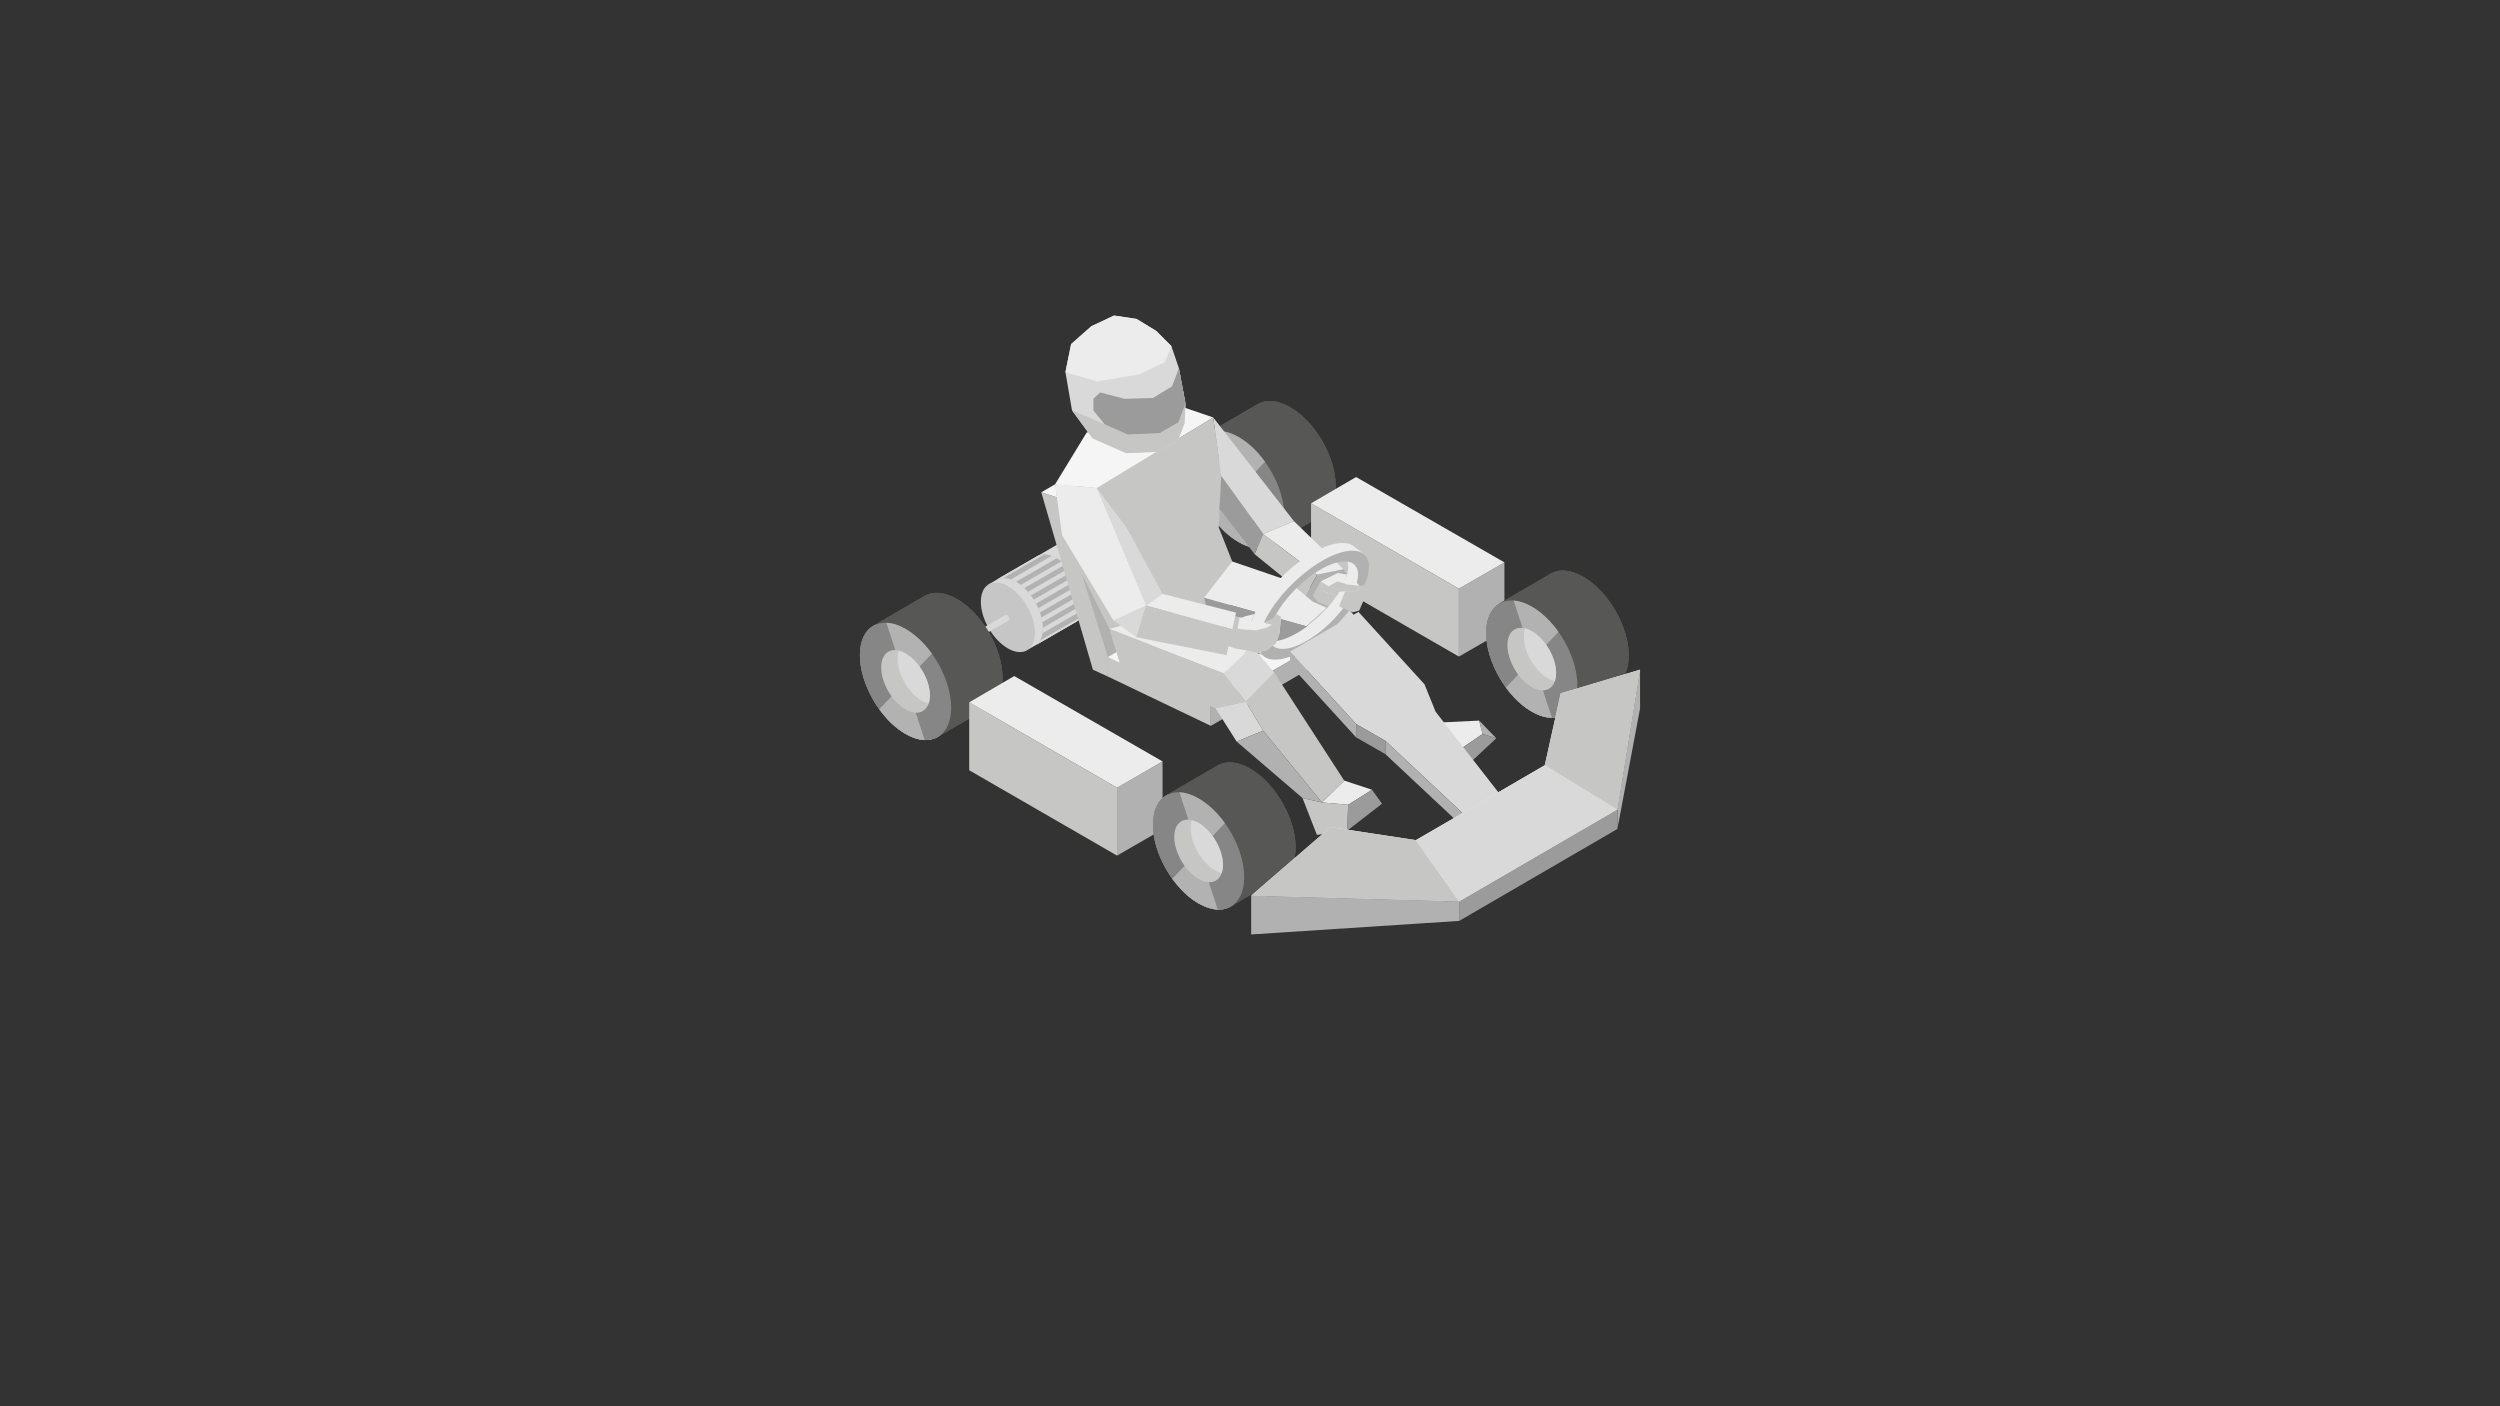 <?xml version="1.0" encoding="utf-8"?>
<!-- Generator: Adobe Illustrator 15.0.0, SVG Export Plug-In . SVG Version: 6.00 Build 0)  -->
<!DOCTYPE svg PUBLIC "-//W3C//DTD SVG 1.1//EN" "http://www.w3.org/Graphics/SVG/1.1/DTD/svg11.dtd">
<svg version="1.1" id="VALEUR-final" xmlns="http://www.w3.org/2000/svg" xmlns:xlink="http://www.w3.org/1999/xlink" x="0px"
	 y="0px" width="1600px" height="900px" viewBox="0 0 1600 900" enable-background="new 0 0 1600 900" xml:space="preserve">

<rect x="0" y="0" width="1600" height="900" fill="#333333" stroke="none"/>

<g id="kart">
	<g id="moteur-elec">
		<g>
			<g>
				<polygon fill="#C6C6C5" points="724.096,348.021 698.315,333.137 698.315,362.69 724.096,377.575 			"/>
				<polygon fill="#B1B1B1" points="724.096,348.021 763.094,325.506 763.094,355.06 724.096,377.575 			"/>
				<g>
					<polygon fill="#D9D9D9" points="763.094,325.506 737.187,310.622 698.315,333.137 724.096,348.021 				"/>
				</g>
			</g>
			<g>
				<path fill="#F6F6F6" d="M745.362,339.233l-3.554,3.856l-0.925,13.01l4.662-7.059l-1.353,9.719l-1.595,0.068l1.053,5.02
					l3.589-6.552l-1.749,1.138l3.583-16.745l-5.484,8.172L745.362,339.233"/>
			</g>
			<g>
				<g>
					<path fill="#B1B1B1" d="M714.858,331.647v4.698l0,0c0.003,0.42,0.282,0.84,0.838,1.16c1.109,0.641,2.904,0.643,4.009,0
						c0.551-0.32,0.825-0.74,0.822-1.16h0.001v-4.698H714.858z"/>
					<g>
						<path fill="#ECECEC" d="M719.692,330.485c-1.113-0.641-2.905-0.641-4.009,0c-1.105,0.642-1.098,1.681,0.013,2.321
							c1.109,0.643,2.904,0.643,4.009,0C720.808,332.166,720.802,331.126,719.692,330.485"/>
					</g>
				</g>
				<g>
					<path fill="#B1B1B1" d="M740.498,316.845v4.698l0,0c0.002,0.42,0.281,0.84,0.836,1.16c1.111,0.641,2.904,0.643,4.009,0
						c0.551-0.32,0.825-0.74,0.822-1.16h0.001v-4.698H740.498z"/>
					<g>
						<path fill="#ECECEC" d="M745.331,315.683c-1.112-0.641-2.905-0.641-4.008,0c-1.105,0.643-1.099,1.679,0.012,2.321
							c1.111,0.641,2.904,0.643,4.009,0C746.446,317.364,746.44,316.324,745.331,315.683"/>
					</g>
				</g>
			</g>
			<g>
				<polyline fill="#9C9B9B" points="727.308,339.536 726.196,338.896 723.922,340.216 721.632,338.894 720.529,339.536 
					722.817,340.859 720.543,342.18 721.654,342.822 723.928,341.5 726.218,342.822 727.323,342.18 725.033,340.859 727.308,339.536 
								"/>
			</g>
			<polyline fill="#9C9B9B" points="754.055,324.093 752.944,323.453 747.289,326.738 748.402,327.379 754.055,324.093 		"/>
		</g>
		<g>
			<path fill="#D9D9D9" d="M706.047,379.773c0.031-10.997-7.7-24.388-17.271-29.912c-4.7-2.713-8.967-3.019-12.099-1.331
				l-0.007-0.013l-43.957,25.475l25.644,41.489l42.718-24.643l-0.001-0.003C704.136,389.009,706.033,385.189,706.047,379.773z"/>
			<g>
				<path fill="#C6C6C6" d="M645.128,375.148c-9.57-5.527-17.353-1.091-17.384,9.906c-0.032,10.998,7.701,24.39,17.272,29.913
					c9.569,5.525,17.353,1.092,17.383-9.906C662.431,394.063,654.7,380.672,645.128,375.148"/>
			</g>
			<path fill="#B2B2B2" d="M693.435,387.055c0.031-10.997-7.7-24.388-17.271-29.912c-4.7-2.713-8.967-3.019-12.099-1.331
				l-0.007-0.013L637.87,371l-0.381,0.222c0,0,5.221-3.296,12.685,1.014c9.572,5.524,17.303,18.916,17.271,29.912
				c-0.013,4.862-1.543,8.438-4.071,10.441l25.09-14.469l-0.001-0.002C691.524,396.291,693.421,392.471,693.435,387.055z"/>
			<g>
				<path fill="#D9D9D9" d="M637.57,371.173c-0.05,0.029-0.082,0.048-0.082,0.048L637.57,371.173z"/>
				<path fill="#D9D9D9" d="M681.634,361.331c-0.756-0.727-1.535-1.406-2.334-2.035l-26.055,15.044
					c0.802,0.628,1.584,1.304,2.344,2.029L681.634,361.331z"/>
				<path fill="#D9D9D9" d="M676.164,357.143c-1.029-0.594-2.032-1.052-3.012-1.42l-26.121,15.082
					c0.995,0.34,2.041,0.794,3.142,1.431c0.039,0.022,0.076,0.05,0.114,0.072l26.062-15.047
					C676.286,357.223,676.226,357.179,676.164,357.143z"/>
				<path fill="#D9D9D9" d="M688.462,398.117c1.224-0.73,2.251-1.793,3.057-3.135l-25.911,14.96c-0.614,1.059-1.36,1.953-2.235,2.646
					l25.09-14.469L688.462,398.117z"/>
				<path fill="#D9D9D9" d="M668.299,354.785c-1.559,0.015-2.989,0.356-4.234,1.027l-0.007-0.013L637.87,371l-0.299,0.174
					c0.352-0.2,1.904-1.005,4.314-1.138L668.299,354.785z"/>
				<path fill="#D9D9D9" d="M685.784,366.059c-0.593-0.8-1.22-1.564-1.862-2.308l-26.041,15.036c0.644,0.742,1.271,1.506,1.866,2.306
					L685.784,366.059z"/>
				<path fill="#D9D9D9" d="M693.136,383.185c-0.147-1.004-0.352-2.017-0.605-3.033l-26.01,15.018
					c0.255,1.014,0.465,2.025,0.615,3.028L693.136,383.185z"/>
				<path fill="#D9D9D9" d="M667.192,405.288l25.965-14.992c0.169-1.01,0.275-2.081,0.278-3.241c0-0.097-0.011-0.198-0.012-0.295
					l-25.994,15.008c0.001,0.126,0.016,0.255,0.015,0.38C667.441,403.266,667.349,404.309,667.192,405.288z"/>
				<path fill="#D9D9D9" d="M689.07,371.285c-0.46-0.862-0.949-1.708-1.467-2.536l-26.03,15.029c0.52,0.827,1.009,1.672,1.471,2.533
					L689.07,371.285z"/>
				<path fill="#D9D9D9" d="M691.574,376.963c-0.325-0.927-0.674-1.851-1.073-2.763l-26.022,15.025
					c0.4,0.912,0.754,1.833,1.081,2.759L691.574,376.963z"/>
			</g>
			<g>
				<path fill="#D9D9D9" d="M646.04,396.126c0.002-0.919-0.643-2.04-1.444-2.5c-0.394-0.228-0.75-0.253-1.013-0.112v-0.001
					l-15.741,9.097l0.303,0.489c0,0.008-0.001,0.016-0.001,0.022c-0.001,0.921,0.644,2.04,1.445,2.502
					c0.057,0.032,0.114,0.062,0.169,0.085l0.229,0.371l15.637-9.026l0,0C645.88,396.898,646.038,396.58,646.04,396.126z"/>
				<g>
					<path fill="#C6C6C6" d="M628.88,402.705c-0.801-0.463-1.452-0.092-1.454,0.829c-0.003,0.919,0.644,2.04,1.443,2.501
						c0.801,0.463,1.452,0.092,1.454-0.828C630.327,404.288,629.681,403.167,628.88,402.705"/>
				</g>
			</g>
		</g>
	</g>
	<g id="roue-back-right">
		<path fill="#575756" d="M641.622,433.822c0.052-18.529-12.974-41.092-29.1-50.397c-7.919-4.574-15.107-5.09-20.384-2.243
			l-0.011-0.021l-33.405,19.448l43.206,69.901l31.317-18.047l-0.003-0.004C638.4,449.381,641.597,442.945,641.622,433.822z"/>
		<g>
			<path fill="#868686" d="M579.638,402.556c-16.124-9.311-29.238-1.839-29.29,16.69s12.975,41.092,29.101,50.398
				c16.123,9.311,29.237,1.838,29.289-16.691C608.79,434.426,595.764,411.863,579.638,402.556"/>
		</g>
		<g>
			<path fill="#C6C6C5" d="M579.594,418.203c-8.603-4.969-15.599-0.98-15.626,8.906c-0.028,9.883,6.923,21.922,15.525,26.887
				c8.601,4.967,15.599,0.98,15.627-8.906C595.147,435.207,588.198,423.168,579.594,418.203"/>
		</g>
		<path fill="#D9D9D9" d="M595.121,445.09c-0.006,1.957-0.288,3.678-0.798,5.148c-1.375-0.332-2.827-0.914-4.333-1.781
			c-8.601-4.967-15.553-17.004-15.525-26.887c0.006-1.967,0.298-3.686,0.818-5.156c1.37,0.338,2.814,0.926,4.311,1.789
			C588.198,423.168,595.147,435.207,595.121,445.09z"/>
	</g>
	<g id="roue-back-left">
		<path fill="#575756" d="M854.847,311.063c0.051-18.529-12.975-41.092-29.1-50.398c-7.92-4.574-15.107-5.089-20.385-2.243
			l-0.012-0.021l-33.405,19.448l43.207,69.901l31.315-18.046l-0.002-0.005C851.624,326.622,854.821,320.187,854.847,311.063z"/>
		<g>
			<path fill="#868686" d="M792.863,279.796c-16.124-9.311-29.238-1.839-29.29,16.69c-0.052,18.528,12.975,41.091,29.101,50.398
				c16.124,9.31,29.237,1.839,29.288-16.691C822.015,311.666,808.989,289.103,792.863,279.796"/>
		</g>
		<g>
			<path fill="#C6C6C5" d="M792.819,295.444c-8.603-4.969-15.599-0.98-15.626,8.906c-0.028,9.883,6.923,21.922,15.525,26.886
				c8.602,4.967,15.6,0.981,15.628-8.905C808.372,312.448,801.423,300.41,792.819,295.444"/>
		</g>
		<path fill="#D9D9D9" d="M808.346,322.331c-0.006,1.956-0.288,3.678-0.799,5.148c-1.374-0.332-2.826-0.914-4.332-1.782
			c-8.602-4.965-15.554-17.002-15.525-26.886c0.006-1.968,0.298-3.686,0.818-5.156c1.37,0.338,2.814,0.925,4.311,1.789
			C801.423,300.41,808.372,312.448,808.346,322.331z"/>
	</g>
	<g id="roue-back-left-2">
		<path fill="#575756" d="M854.847,311.063c0.051-18.529-12.975-41.092-29.1-50.398c-7.92-4.574-15.107-5.089-20.385-2.243
			l-0.012-0.021l-33.405,19.448l43.207,69.901l31.315-18.046l-0.002-0.005C851.624,326.622,854.821,320.187,854.847,311.063z"/>
		<g>
			<path fill="#868686" d="M792.863,279.796c-16.124-9.311-29.238-1.839-29.29,16.69c-0.052,18.528,12.975,41.091,29.101,50.398
				c16.124,9.31,29.237,1.839,29.288-16.691C822.015,311.666,808.989,289.103,792.863,279.796"/>
		</g>
		<g>
			<path fill="#B2B2B2" d="M792.863,279.796c-6.23-3.598-12.006-4.68-16.757-3.597l16.665,37.14l12.423-23.28
				C801.45,285.884,797.274,282.342,792.863,279.796z"/>
			<path fill="#B2B2B2" d="M792.771,313.34l-12.426,23.282c3.743,4.175,7.919,7.718,12.33,10.264
				c6.231,3.598,12.007,4.679,16.759,3.595L792.771,313.34z"/>
		</g>
		<g>
			<path fill="#C6C6C5" d="M792.819,295.444c-8.603-4.969-15.599-0.98-15.626,8.906c-0.028,9.883,6.923,21.922,15.525,26.886
				c8.602,4.967,15.6,0.981,15.628-8.905C808.372,312.448,801.423,300.41,792.819,295.444"/>
		</g>
		<path fill="#D9D9D9" d="M808.346,322.331c-0.006,1.956-0.288,3.678-0.799,5.148c-1.374-0.332-2.826-0.914-4.332-1.782
			c-8.602-4.965-15.554-17.002-15.525-26.886c0.006-1.968,0.298-3.686,0.818-5.156c1.37,0.338,2.814,0.925,4.311,1.789
			C801.423,300.41,808.372,312.448,808.346,322.331z"/>
	</g>
	<g id="roue-back-right-2">
		<path fill="#575756" d="M641.622,433.822c0.052-18.529-12.974-41.092-29.1-50.397c-7.919-4.574-15.107-5.09-20.384-2.243
			l-0.011-0.021l-33.405,19.448l43.206,69.901l31.317-18.047l-0.003-0.004C638.4,449.381,641.597,442.945,641.622,433.822z"/>
		<g>
			<path fill="#868686" d="M579.638,402.556c-16.124-9.311-29.238-1.839-29.29,16.69s12.975,41.092,29.101,50.398
				c16.123,9.311,29.237,1.838,29.289-16.691C608.79,434.426,595.764,411.863,579.638,402.556"/>
		</g>
		<g>
			<path fill="#B2B2B2" d="M579.638,402.556c-6.23-3.598-12.007-4.68-16.758-3.596l16.665,37.141l12.423-23.281
				C588.225,408.644,584.049,405.102,579.638,402.556z"/>
			<path fill="#B2B2B2" d="M579.545,436.1l-12.426,23.281c3.743,4.176,7.919,7.718,12.331,10.264
				c6.23,3.598,12.006,4.68,16.757,3.596L579.545,436.1z"/>
		</g>
		<g>
			<path fill="#C6C6C5" d="M579.594,418.203c-8.603-4.969-15.599-0.98-15.626,8.906c-0.028,9.883,6.923,21.922,15.525,26.887
				c8.601,4.967,15.599,0.98,15.627-8.906C595.147,435.207,588.198,423.168,579.594,418.203"/>
		</g>
		<path fill="#D9D9D9" d="M595.121,445.09c-0.006,1.957-0.288,3.678-0.798,5.148c-1.375-0.332-2.827-0.914-4.333-1.781
			c-8.601-4.967-15.553-17.004-15.525-26.887c0.006-1.967,0.298-3.686,0.818-5.156c1.37,0.338,2.814,0.926,4.311,1.789
			C588.198,423.168,595.147,435.207,595.121,445.09z"/>
	</g>
	<g id="roue-back-left-1">
		<path fill="#575756" d="M854.847,311.063c0.051-18.529-12.975-41.092-29.1-50.398c-7.92-4.574-15.107-5.089-20.385-2.243
			l-0.012-0.021l-33.405,19.448l43.207,69.901l31.315-18.046l-0.002-0.005C851.624,326.622,854.821,320.187,854.847,311.063z"/>
		<g>
			<path fill="#868686" d="M792.863,279.796c-16.124-9.311-29.238-1.839-29.29,16.69c-0.052,18.528,12.975,41.091,29.101,50.398
				c16.124,9.31,29.237,1.839,29.288-16.691C822.015,311.666,808.989,289.103,792.863,279.796"/>
		</g>
		<g>
			<path fill="#B2B2B2" d="M792.674,346.885c4.41,2.546,8.591,3.829,12.344,3.981l-12.25-37.529l-16.819,17.813
				C780.679,337.709,786.443,343.289,792.674,346.885z"/>
			<path fill="#B2B2B2" d="M792.863,279.796c-4.411-2.547-8.593-3.83-12.347-3.982l12.253,37.524l16.818-17.809
				C804.857,288.972,799.094,283.393,792.863,279.796z"/>
		</g>
		<g>
			<path fill="#C6C6C5" d="M792.819,295.444c-8.603-4.969-15.599-0.98-15.626,8.906c-0.028,9.883,6.923,21.922,15.525,26.886
				c8.602,4.967,15.6,0.981,15.628-8.905C808.372,312.448,801.423,300.41,792.819,295.444"/>
		</g>
		<path fill="#D9D9D9" d="M808.346,322.331c-0.006,1.956-0.288,3.678-0.799,5.148c-1.374-0.332-2.826-0.914-4.332-1.782
			c-8.602-4.965-15.554-17.002-15.525-26.886c0.006-1.968,0.298-3.686,0.818-5.156c1.37,0.338,2.814,0.925,4.311,1.789
			C801.423,300.41,808.372,312.448,808.346,322.331z"/>
	</g>
	<g id="roue-back-right-1">
		<path fill="#575756" d="M641.622,433.822c0.052-18.529-12.974-41.092-29.1-50.397c-7.919-4.574-15.107-5.09-20.384-2.243
			l-0.011-0.021l-33.405,19.448l43.206,69.901l31.317-18.047l-0.003-0.004C638.4,449.381,641.597,442.945,641.622,433.822z"/>
		<g>
			<path fill="#868686" d="M579.638,402.556c-16.124-9.311-29.238-1.839-29.29,16.69s12.975,41.092,29.101,50.398
				c16.123,9.311,29.237,1.838,29.289-16.691C608.79,434.426,595.764,411.863,579.638,402.556"/>
		</g>
		<g>
			<path fill="#B2B2B2" d="M579.45,469.645c4.409,2.546,8.59,3.829,12.343,3.981l-12.25-37.528l-16.818,17.813
				C567.455,460.469,573.218,466.048,579.45,469.645z"/>
			<path fill="#B2B2B2" d="M579.638,402.556c-4.411-2.547-8.594-3.83-12.348-3.982l12.253,37.525l16.819-17.81
				C591.632,411.731,585.869,406.152,579.638,402.556z"/>
		</g>
		<g>
			<path fill="#C6C6C5" d="M579.594,418.203c-8.603-4.969-15.599-0.98-15.626,8.906c-0.028,9.883,6.923,21.922,15.525,26.887
				c8.601,4.967,15.599,0.98,15.627-8.906C595.147,435.207,588.198,423.168,579.594,418.203"/>
		</g>
		<path fill="#D9D9D9" d="M595.121,445.09c-0.006,1.957-0.288,3.678-0.798,5.148c-1.375-0.332-2.827-0.914-4.333-1.781
			c-8.601-4.967-15.553-17.004-15.525-26.887c0.006-1.967,0.298-3.686,0.818-5.156c1.37,0.338,2.814,0.926,4.311,1.789
			C588.198,423.168,595.147,435.207,595.121,445.09z"/>
	</g>
	<g id="carenage-right">
		<polygon fill="#C6C6C5" points="714.917,504.135 620.286,449.5 620.286,492.955 714.917,547.59 	"/>
		<polygon fill="#B1B1B1" points="714.917,504.135 744.039,487.305 744.039,530.76 714.917,547.59 	"/>
		<g>
			<polygon fill="#ECECEC" points="744.039,487.305 649.1,432.668 620.286,449.5 714.917,504.135 		"/>
		</g>
	</g>
	<g id="carenage-left">
		<polygon fill="#C6C6C5" points="933.706,376.761 839.075,322.126 839.075,365.58 933.706,420.217 	"/>
		<polygon fill="#B1B1B1" points="933.706,376.761 962.829,359.931 962.829,403.385 933.706,420.217 	"/>
		<g>
			<polygon fill="#ECECEC" points="962.829,359.931 867.89,305.294 839.075,322.126 933.706,376.761 		"/>
		</g>
	</g>
	<g id="roue-front-right">
		<path fill="#575756" d="M829.177,542.314c0.051-18.527-12.974-41.09-29.1-50.396c-7.919-4.574-15.107-5.09-20.385-2.244
			l-0.011-0.021l-33.405,19.449l43.206,69.9l31.318-18.045l-0.004-0.006C825.954,557.873,829.151,551.438,829.177,542.314z"/>
		<g>
			<path fill="#868686" d="M767.193,511.049c-16.124-9.311-29.238-1.84-29.29,16.691c-0.052,18.527,12.975,41.09,29.101,50.396
				c16.123,9.311,29.237,1.84,29.289-16.689S783.319,520.355,767.193,511.049"/>
		</g>
		<g>
			<path fill="#C6C6C5" d="M767.149,526.695c-8.603-4.967-15.599-0.979-15.626,8.908c-0.028,9.883,6.923,21.92,15.525,26.885
				c8.601,4.967,15.599,0.98,15.627-8.904C782.702,543.699,775.752,531.662,767.149,526.695"/>
		</g>
		<path fill="#D9D9D9" d="M782.675,553.584c-0.006,1.955-0.288,3.676-0.798,5.148c-1.375-0.334-2.827-0.914-4.333-1.783
			c-8.601-4.965-15.553-17.002-15.524-26.887c0.005-1.967,0.297-3.686,0.818-5.154c1.37,0.338,2.814,0.924,4.311,1.787
			C775.752,531.662,782.702,543.699,782.675,553.584z"/>
	</g>
	<g id="roue-front-left">
		<path fill="#575756" d="M1042.401,419.557c0.051-18.529-12.975-41.092-29.1-50.399c-7.92-4.573-15.107-5.089-20.385-2.243
			l-0.012-0.021l-33.404,19.448l43.205,69.903l31.318-18.047l-0.004-0.004C1039.179,435.113,1042.376,428.68,1042.401,419.557z"/>
		<g>
			<path fill="#868686" d="M980.417,388.29c-16.123-9.311-29.236-1.839-29.289,16.691c-0.051,18.527,12.975,41.09,29.102,50.398
				c16.123,9.309,29.236,1.838,29.287-16.691C1009.569,420.158,996.544,397.595,980.417,388.29"/>
		</g>
		<g>
			<path fill="#C6C6C5" d="M980.374,403.938c-8.604-4.969-15.6-0.98-15.627,8.906c-0.027,9.883,6.924,21.92,15.525,26.885
				c8.602,4.967,15.6,0.98,15.627-8.904S988.978,408.902,980.374,403.938"/>
		</g>
		<path fill="#D9D9D9" d="M995.899,430.824c-0.006,1.955-0.287,3.678-0.797,5.148c-1.375-0.332-2.828-0.914-4.334-1.783
			c-8.6-4.965-15.553-17.002-15.523-26.885c0.006-1.969,0.297-3.688,0.818-5.156c1.369,0.338,2.812,0.924,4.311,1.789
			C988.978,408.902,995.927,420.939,995.899,430.824z"/>
	</g>
	<g id="roue-front-right-2">
		<path fill="#575756" d="M829.177,542.314c0.051-18.527-12.974-41.09-29.1-50.396c-7.919-4.574-15.107-5.09-20.385-2.244
			l-0.011-0.021l-33.405,19.449l43.206,69.9l31.318-18.045l-0.004-0.006C825.954,557.873,829.151,551.438,829.177,542.314z"/>
		<g>
			<path fill="#868686" d="M767.193,511.049c-16.124-9.311-29.238-1.84-29.29,16.691c-0.052,18.527,12.975,41.09,29.101,50.396
				c16.123,9.311,29.237,1.84,29.289-16.689S783.319,520.355,767.193,511.049"/>
		</g>
		<g>
			<path fill="#B2B2B2" d="M767.193,511.049c-6.23-3.598-12.006-4.68-16.757-3.597l16.665,37.141l12.422-23.28
				C775.78,517.137,771.604,513.595,767.193,511.049z"/>
			<path fill="#B2B2B2" d="M767.101,544.593l-12.426,23.281c3.743,4.175,7.919,7.717,12.33,10.263
				c6.23,3.598,12.007,4.68,16.759,3.596L767.101,544.593z"/>
		</g>
		<g>
			<path fill="#C6C6C5" d="M767.149,526.695c-8.603-4.967-15.599-0.979-15.626,8.908c-0.028,9.883,6.923,21.92,15.525,26.885
				c8.601,4.967,15.599,0.98,15.627-8.904C782.702,543.699,775.752,531.662,767.149,526.695"/>
		</g>
		<path fill="#D9D9D9" d="M782.675,553.584c-0.006,1.955-0.288,3.676-0.798,5.148c-1.375-0.334-2.827-0.914-4.333-1.783
			c-8.601-4.965-15.553-17.002-15.524-26.887c0.005-1.967,0.297-3.686,0.818-5.154c1.37,0.338,2.814,0.924,4.311,1.787
			C775.752,531.662,782.702,543.699,782.675,553.584z"/>
	</g>
	<g id="roue-front-left-2">
		<path fill="#575756" d="M1042.401,419.557c0.051-18.529-12.975-41.092-29.1-50.399c-7.92-4.573-15.107-5.089-20.385-2.243
			l-0.012-0.021l-33.404,19.448l43.205,69.903l31.318-18.047l-0.004-0.004C1039.179,435.113,1042.376,428.68,1042.401,419.557z"/>
		<g>
			<path fill="#868686" d="M980.417,388.29c-16.123-9.311-29.236-1.839-29.289,16.691c-0.051,18.527,12.975,41.09,29.102,50.398
				c16.123,9.309,29.236,1.838,29.287-16.691C1009.569,420.158,996.544,397.595,980.417,388.29"/>
		</g>
		<g>
			<path fill="#B2B2B2" d="M980.966,421.833l-12.663,23.725c3.64,3.982,7.673,7.366,11.927,9.821
				c6.484,3.744,12.479,4.769,17.337,3.456L980.966,421.833z"/>
			<path fill="#B2B2B2" d="M980.417,388.29c-5.976-3.451-11.536-4.591-16.173-3.723l16.722,37.266L993.149,399
				C989.306,394.628,984.986,390.926,980.417,388.29z"/>
		</g>
		<g>
			<path fill="#C6C6C5" d="M980.374,403.938c-8.604-4.969-15.6-0.98-15.627,8.906c-0.027,9.883,6.924,21.92,15.525,26.885
				c8.602,4.967,15.6,0.98,15.627-8.904S988.978,408.902,980.374,403.938"/>
		</g>
		<path fill="#D9D9D9" d="M995.899,430.824c-0.006,1.955-0.287,3.678-0.797,5.148c-1.375-0.332-2.828-0.914-4.334-1.783
			c-8.6-4.965-15.553-17.002-15.523-26.885c0.006-1.969,0.297-3.688,0.818-5.156c1.369,0.338,2.812,0.924,4.311,1.789
			C988.978,408.902,995.927,420.939,995.899,430.824z"/>
	</g>
	<g id="roue-front-right-1">
		<path fill="#575756" d="M829.177,542.314c0.051-18.527-12.974-41.09-29.1-50.396c-7.919-4.574-15.107-5.09-20.385-2.244
			l-0.011-0.021l-33.405,19.449l43.206,69.9l31.318-18.045l-0.004-0.006C825.954,557.873,829.151,551.438,829.177,542.314z"/>
		<g>
			<path fill="#868686" d="M767.193,511.049c-16.124-9.311-29.238-1.84-29.29,16.691c-0.052,18.527,12.975,41.09,29.101,50.396
				c16.123,9.311,29.237,1.84,29.289-16.689S783.319,520.355,767.193,511.049"/>
		</g>
		<g>
			<path fill="#B2B2B2" d="M767.004,578.137c4.41,2.547,8.591,3.829,12.345,3.982l-12.25-37.528l-16.819,17.813
				C755.01,568.961,760.773,574.541,767.004,578.137z"/>
			<path fill="#B2B2B2" d="M767.193,511.049c-4.411-2.547-8.592-3.83-12.347-3.982l12.252,37.524l16.818-17.81
				C779.188,520.225,773.424,514.645,767.193,511.049z"/>
		</g>
		<g>
			<path fill="#C6C6C5" d="M767.149,526.695c-8.603-4.967-15.599-0.979-15.626,8.908c-0.028,9.883,6.923,21.92,15.525,26.885
				c8.601,4.967,15.599,0.98,15.627-8.904C782.702,543.699,775.752,531.662,767.149,526.695"/>
		</g>
		<path fill="#D9D9D9" d="M782.675,553.584c-0.006,1.955-0.288,3.676-0.798,5.148c-1.375-0.334-2.827-0.914-4.333-1.783
			c-8.601-4.965-15.553-17.002-15.524-26.887c0.005-1.967,0.297-3.686,0.818-5.154c1.37,0.338,2.814,0.924,4.311,1.787
			C775.752,531.662,782.702,543.699,782.675,553.584z"/>
	</g>
	<g id="roue-front-left-1">
		<path fill="#575756" d="M1042.401,419.557c0.051-18.529-12.975-41.092-29.1-50.399c-7.92-4.573-15.107-5.089-20.385-2.243
			l-0.012-0.021l-33.404,19.448l43.205,69.903l31.318-18.047l-0.004-0.004C1039.179,435.113,1042.376,428.68,1042.401,419.557z"/>
		<g>
			<path fill="#868686" d="M980.417,388.29c-16.123-9.311-29.236-1.839-29.289,16.691c-0.051,18.527,12.975,41.09,29.102,50.398
				c16.123,9.309,29.236,1.838,29.287-16.691C1009.569,420.158,996.544,397.595,980.417,388.29"/>
		</g>
		<g>
			<path fill="#B2B2B2" d="M980.964,421.831L963.78,440.03c4.677,6.391,10.34,11.822,16.449,15.349
				c4.664,2.692,9.073,3.973,12.989,3.996L980.964,421.831z"/>
			<path fill="#B2B2B2" d="M980.417,388.29c-4.156-2.4-8.109-3.677-11.693-3.945l12.24,37.486l16.454-17.423
				C992.638,397.684,986.771,391.956,980.417,388.29z"/>
		</g>
		<g>
			<path fill="#C6C6C5" d="M980.374,403.938c-8.604-4.969-15.6-0.98-15.627,8.906c-0.027,9.883,6.924,21.92,15.525,26.885
				c8.602,4.967,15.6,0.98,15.627-8.904S988.978,408.902,980.374,403.938"/>
		</g>
		<path fill="#D9D9D9" d="M995.899,430.824c-0.006,1.955-0.287,3.678-0.797,5.148c-1.375-0.332-2.828-0.914-4.334-1.783
			c-8.6-4.965-15.553-17.002-15.523-26.885c0.006-1.969,0.297-3.688,0.818-5.156c1.369,0.338,2.812,0.924,4.311,1.789
			C988.978,408.902,995.927,420.939,995.899,430.824z"/>
	</g>
	<g id="siege">
		<g>
			<g>
				<polygon fill="#B1B1B1" points="677.091,318.544 747.015,278.108 768.762,385.941 768.762,398.411 709.002,432.979 			"/>
				<polygon fill="#C6C6C5" points="677.091,318.544 666.417,315.073 699.463,428.613 709.002,432.979 709.002,420.539 			"/>
				<g>
					<polygon fill="#F5F5F5" points="747.015,278.108 736.042,274.635 666.417,315.073 677.091,318.544 				"/>
				</g>
			</g>
			<g>
				<polygon fill="#C6C6C5" points="774.926,452.115 709.002,420.541 709.002,432.965 774.926,464.541 			"/>
				<polygon fill="#B1B1B1" points="774.926,452.115 844.851,411.68 844.851,424.105 774.926,464.541 			"/>
				<g>
					<polygon fill="#F5F5F5" points="844.851,411.68 768.464,385.972 709.002,420.541 774.926,452.115 				"/>
				</g>
			</g>
		</g>
	</g>
	<g id="pilote">
		<g>
			<polygon fill="#C6C6C5" points="701.985,312.337 776.477,267.176 781.554,304.541 780.008,337.53 788.624,359.342 
				791.706,379.269 772.37,411.662 745.672,403.391 736.711,368.28 720.822,337.282 		"/>
			<polygon fill="#C6C6C5" points="701.985,312.337 720.822,337.282 736.711,368.28 745.539,402.867 718.236,429.189 
				710.078,402.416 679.707,342.49 675.283,309.936 		"/>
			<polygon fill="#F5F5F5" points="701.985,312.337 675.283,309.936 695.309,277.074 718.587,262.608 750.404,258.286 
				776.477,267.176 		"/>
		</g>
		<g>
			<polygon fill="#ECECEC" points="908.798,476.504 920.827,462.436 946.661,461.18 948.858,469.736 932.308,481.027 		"/>
			<polygon fill="#B1B1B1" points="948.858,469.736 957.616,472.502 946.661,461.18 		"/>
			<polygon fill="#9C9B9B" points="932.308,481.027 948.858,469.736 957.616,472.502 941.567,487.492 		"/>
			<polygon fill="#C6C6C5" points="908.798,476.504 894.507,473.924 907.747,490.129 941.567,487.492 932.308,481.027 		"/>
			<polygon fill="#D9D9D9" points="856.481,412.816 834.942,421.164 851.786,443.412 874.554,441.826 		"/>
			<polygon fill="#B1B1B1" points="908.798,476.504 874.554,441.826 851.786,443.412 894.507,473.924 		"/>
			<polygon fill="#C6C6C5" points="920.827,462.436 872.415,400.248 856.481,412.816 874.554,441.826 908.798,476.504 		"/>
			<polygon fill="#D9D9D9" points="836.136,400.846 856.481,412.816 872.415,400.248 856.481,382.504 		"/>
			<polygon fill="#9C9B9B" points="770.67,382.504 836.136,400.846 856.481,412.816 834.942,421.164 779.044,416.406 		"/>
			<polygon fill="#ECECEC" points="788.624,359.342 856.481,382.504 836.136,400.846 770.67,382.504 		"/>
		</g>
		<g>
			<polygon fill="#D9D9D9" points="808.483,341.805 828.075,333.491 776.477,267.176 781.554,304.541 		"/>
			<polygon fill="#ECECEC" points="842.991,367.751 859.87,364.336 828.075,333.491 808.483,341.805 		"/>
			<polygon fill="#C6C6C5" points="808.483,341.805 842.991,367.751 835.538,381.173 802.914,354.628 		"/>
			<polygon fill="#9C9B9B" points="781.554,304.541 780.569,325.554 802.914,354.628 808.483,341.805 		"/>
			<polyline fill="#B1B1B1" points="859.87,364.336 862.167,367.73 858.31,382.504 850.442,389.606 840.147,385.037 835.538,381.173 
				842.991,367.751 		"/>
		</g>
		<polygon fill="#C6C6C5" points="845.298,372.053 840.151,381.173 843.356,385.362 854.431,389.606 863.333,380.829 
			863.333,369.112 857.901,369.112 	"/>
		<g>
			<polygon fill="#ECECEC" points="846.036,513.562 860.282,499.568 878.089,505.439 862.817,515.049 		"/>
			<polygon fill="#9C9B9B" points="862.067,531.729 862.817,515.049 878.089,505.439 884.476,514.389 		"/>
			<polygon fill="#C6C6C5" points="842.829,534.344 833.593,510.73 846.036,513.562 862.817,515.049 862.067,531.729 		"/>
			<polygon fill="#C6C6C5" points="797.309,449.098 808.394,467.598 846.036,513.562 860.282,499.568 815.495,430.426 		"/>
			<polygon fill="#D9D9D9" points="777.904,453.242 797.309,449.098 808.394,467.598 791.448,474.611 		"/>
			<polygon fill="#B1B1B1" points="846.036,513.562 808.394,467.598 791.448,474.611 833.593,510.73 		"/>
			<polygon fill="#D9D9D9" points="783.128,430.68 801.381,413.695 815.495,430.426 797.309,449.098 		"/>
			<polygon fill="#C6C6C5" points="710.078,402.416 783.128,430.68 797.309,449.098 777.904,453.242 718.236,429.189 		"/>
			<polygon fill="#ECECEC" points="783.128,430.68 801.381,413.695 764.102,388.404 710.078,402.416 		"/>
		</g>
		<g>
			<path fill="#ECECEC" d="M813.576,392.99l23.778-26.313l23.057-10.33l9.115-1.485l3.375-0.118l-6.383-5.012h-0.006
				c-4.035-3.307-11.521-3.079-21.318,1.472c-18.619,8.646-38.516,29.608-44.442,46.821c-2.656,7.715-2.043,13.36,1.11,16.467
				l-0.01,0.004l0.075,0.059c0.401,0.387,0.841,0.736,1.322,1.043l6.235,4.91L813.576,392.99z"/>
			<path fill="#ECECEC" d="M834.466,413.096l20.893-15.318l14.494-21.165v-12.889c0,0-0.143-3.154-0.053-4.469l-7.789-0.755
				c1.256,2.633,1.191,6.456-0.475,11.295c-4.758,13.818-20.734,30.65-35.684,37.594c-6.641,3.084-11.956,3.693-15.403,2.213
				l3.271,7.262c0.796-0.143,8.442,0.773,8.442,0.773L834.466,413.096z"/>
			<g>
				<path fill="#B1B1B1" d="M832.138,412.324c-14.949,6.943-23.213,1.369-18.456-12.449c4.759-13.821,20.733-30.65,35.685-37.593
					c14.947-6.942,23.213-1.371,18.455,12.449C863.065,388.549,847.089,405.381,832.138,412.324 M851.481,356.139
					c-18.619,8.647-38.517,29.609-44.442,46.822c-5.923,17.209,4.368,24.15,22.987,15.504c18.617-8.646,38.514-29.61,44.438-46.818
					C880.39,354.434,870.099,347.493,851.481,356.139"/>
			</g>
		</g>
		<polygon fill="#ECECEC" points="787.925,394.146 794.527,395.285 797.502,394.264 802.829,392.99 800.947,397.473 804.335,398.611 
			808.795,398.611 815.363,395.8 816.817,392.99 819.854,394.744 818.929,405.102 816.549,411.938 810.449,416.09 804.438,417.637 
			790.306,414.951 781.3,411.662 	"/>
		<polygon fill="#C6C6C5" points="793.825,402.707 803.762,403.41 810.449,401.834 814.009,399.838 808.795,398.611 815.363,395.8 
			816.817,392.99 819.854,394.744 818.929,405.102 816.549,411.938 810.449,416.09 804.438,417.637 790.306,414.951 783.128,412.33 
			786.994,393.835 793.337,395.079 792.107,402.238 	"/>
		<g>
			<polygon fill="#D9D9D9" points="733.587,387.518 701.985,312.337 720.822,337.282 744.038,380.094 		"/>
			<polygon fill="#ECECEC" points="733.587,387.518 744.038,380.094 791.069,392.101 788.688,402.707 		"/>
			<polygon fill="#D9D9D9" points="712.666,397.142 733.587,387.518 727.063,407.803 		"/>
			<polygon fill="#ECECEC" points="675.283,309.936 701.985,312.337 733.587,387.518 712.666,397.142 679.707,342.49 		"/>
			<polygon fill="#C6C6C5" points="727.063,407.803 733.587,387.518 788.688,402.707 784.968,419.305 		"/>
		</g>
		<polygon fill="#D9D9D9" points="699.151,280.502 686.074,262.588 681.88,238.161 685.519,220.202 698.495,208.765 712.986,201.955 
			727.374,204.107 739.943,211.767 749.692,221.51 754.492,235.677 758.7,258.145 758.147,270.758 753.975,281.634 741.572,289.086 
			720.758,290.018 	"/>
		<polygon fill="#C6C6C5" points="753.354,262.795 737.207,270.869 711.537,269.42 706.996,271.54 686.074,262.588 699.151,280.502 
			720.758,290.018 741.572,289.086 753.975,281.634 758.147,270.758 758.7,258.145 754.492,235.677 	"/>
		<polygon fill="#9C9B9B" points="754.492,235.677 750.111,247.238 737.821,254.722 719.582,255.239 704.113,251.152 
			699.788,255.136 699.788,262.769 706.996,271.54 721.773,278.057 742.28,277.133 754.156,270.248 758.7,258.145 	"/>
		<polygon fill="#ECECEC" points="681.88,238.161 701.985,244.045 729.244,239.61 745.539,231.743 749.692,221.51 739.943,211.767 
			727.374,204.107 712.986,201.955 698.495,208.765 685.519,220.202 	"/>
		<polygon fill="#C6C6C5" points="861.677,376.542 857.019,388.068 865.61,391.883 869.853,390.799 876.788,375.012 874.69,370.966 
			873.271,374.494 	"/>
		<polygon fill="#ECECEC" points="845.298,372.053 847.329,378.634 855.62,381.173 857.171,378.62 861.312,378.483 868.144,378.257 
			869.97,374.928 868.505,373.134 864.417,372.409 861.108,370.966 862.167,367.73 856.165,366.742 	"/>
		<polygon fill="#C6C6C5" points="845.298,372.053 850.185,375.308 855.981,372.053 862.167,374.068 869.97,374.928 868.144,378.257 
			857.171,378.62 855.62,381.173 847.329,378.634 	"/>
	</g>
	<g id="carenage-front">
		<g>
			<polygon fill="#D9D9D9" points="918.776,455.494 911.692,437.955 869.397,391.604 847.806,404.152 847.216,404.492 
				825.624,417.043 867.919,463.396 886.675,474.152 949.497,533.012 959.413,527.248 960.003,526.906 969.917,521.143 		"/>
			<polygon fill="#B1B1B1" points="825.624,417.043 825.624,425.566 867.919,471.92 867.919,463.396 		"/>
			<polygon fill="#9C9B9B" points="886.675,482.676 886.675,474.152 867.919,463.396 867.919,471.92 		"/>
			<polygon fill="#B1B1B1" points="949.497,533.012 949.497,541.535 886.675,482.676 886.675,474.152 		"/>
		</g>
		<g>
			<g>
				<polygon fill="#ECECEC" points="1049.651,428.57 998.868,443.736 988.661,489.75 947.409,513.725 906.163,537.695 
					851.526,529.367 800.745,573.225 933.886,576.965 984.497,547.553 1035.12,518.133 			"/>
			</g>
			<polygon fill="#B1B1B1" points="1035.12,530.543 1035.12,518.133 1049.651,428.57 1049.651,453.391 		"/>
			<polygon fill="#9C9B9B" points="933.886,589.377 933.886,576.965 1035.12,518.133 1035.12,530.543 		"/>
			<polygon fill="#B1B1B1" points="933.886,589.377 933.886,576.965 800.745,573.225 800.745,598.045 		"/>
			<polygon fill="#C6C6C5" points="933.886,576.965 906.163,537.695 851.526,529.367 800.745,573.225 		"/>
			<polygon fill="#D9D9D9" points="1035.12,518.133 988.661,489.75 906.163,537.695 933.886,576.965 		"/>
			<polygon fill="#C6C6C5" points="1035.12,518.133 1049.651,428.57 998.868,443.736 988.661,489.75 		"/>
		</g>
	</g>
</g>

</svg>
